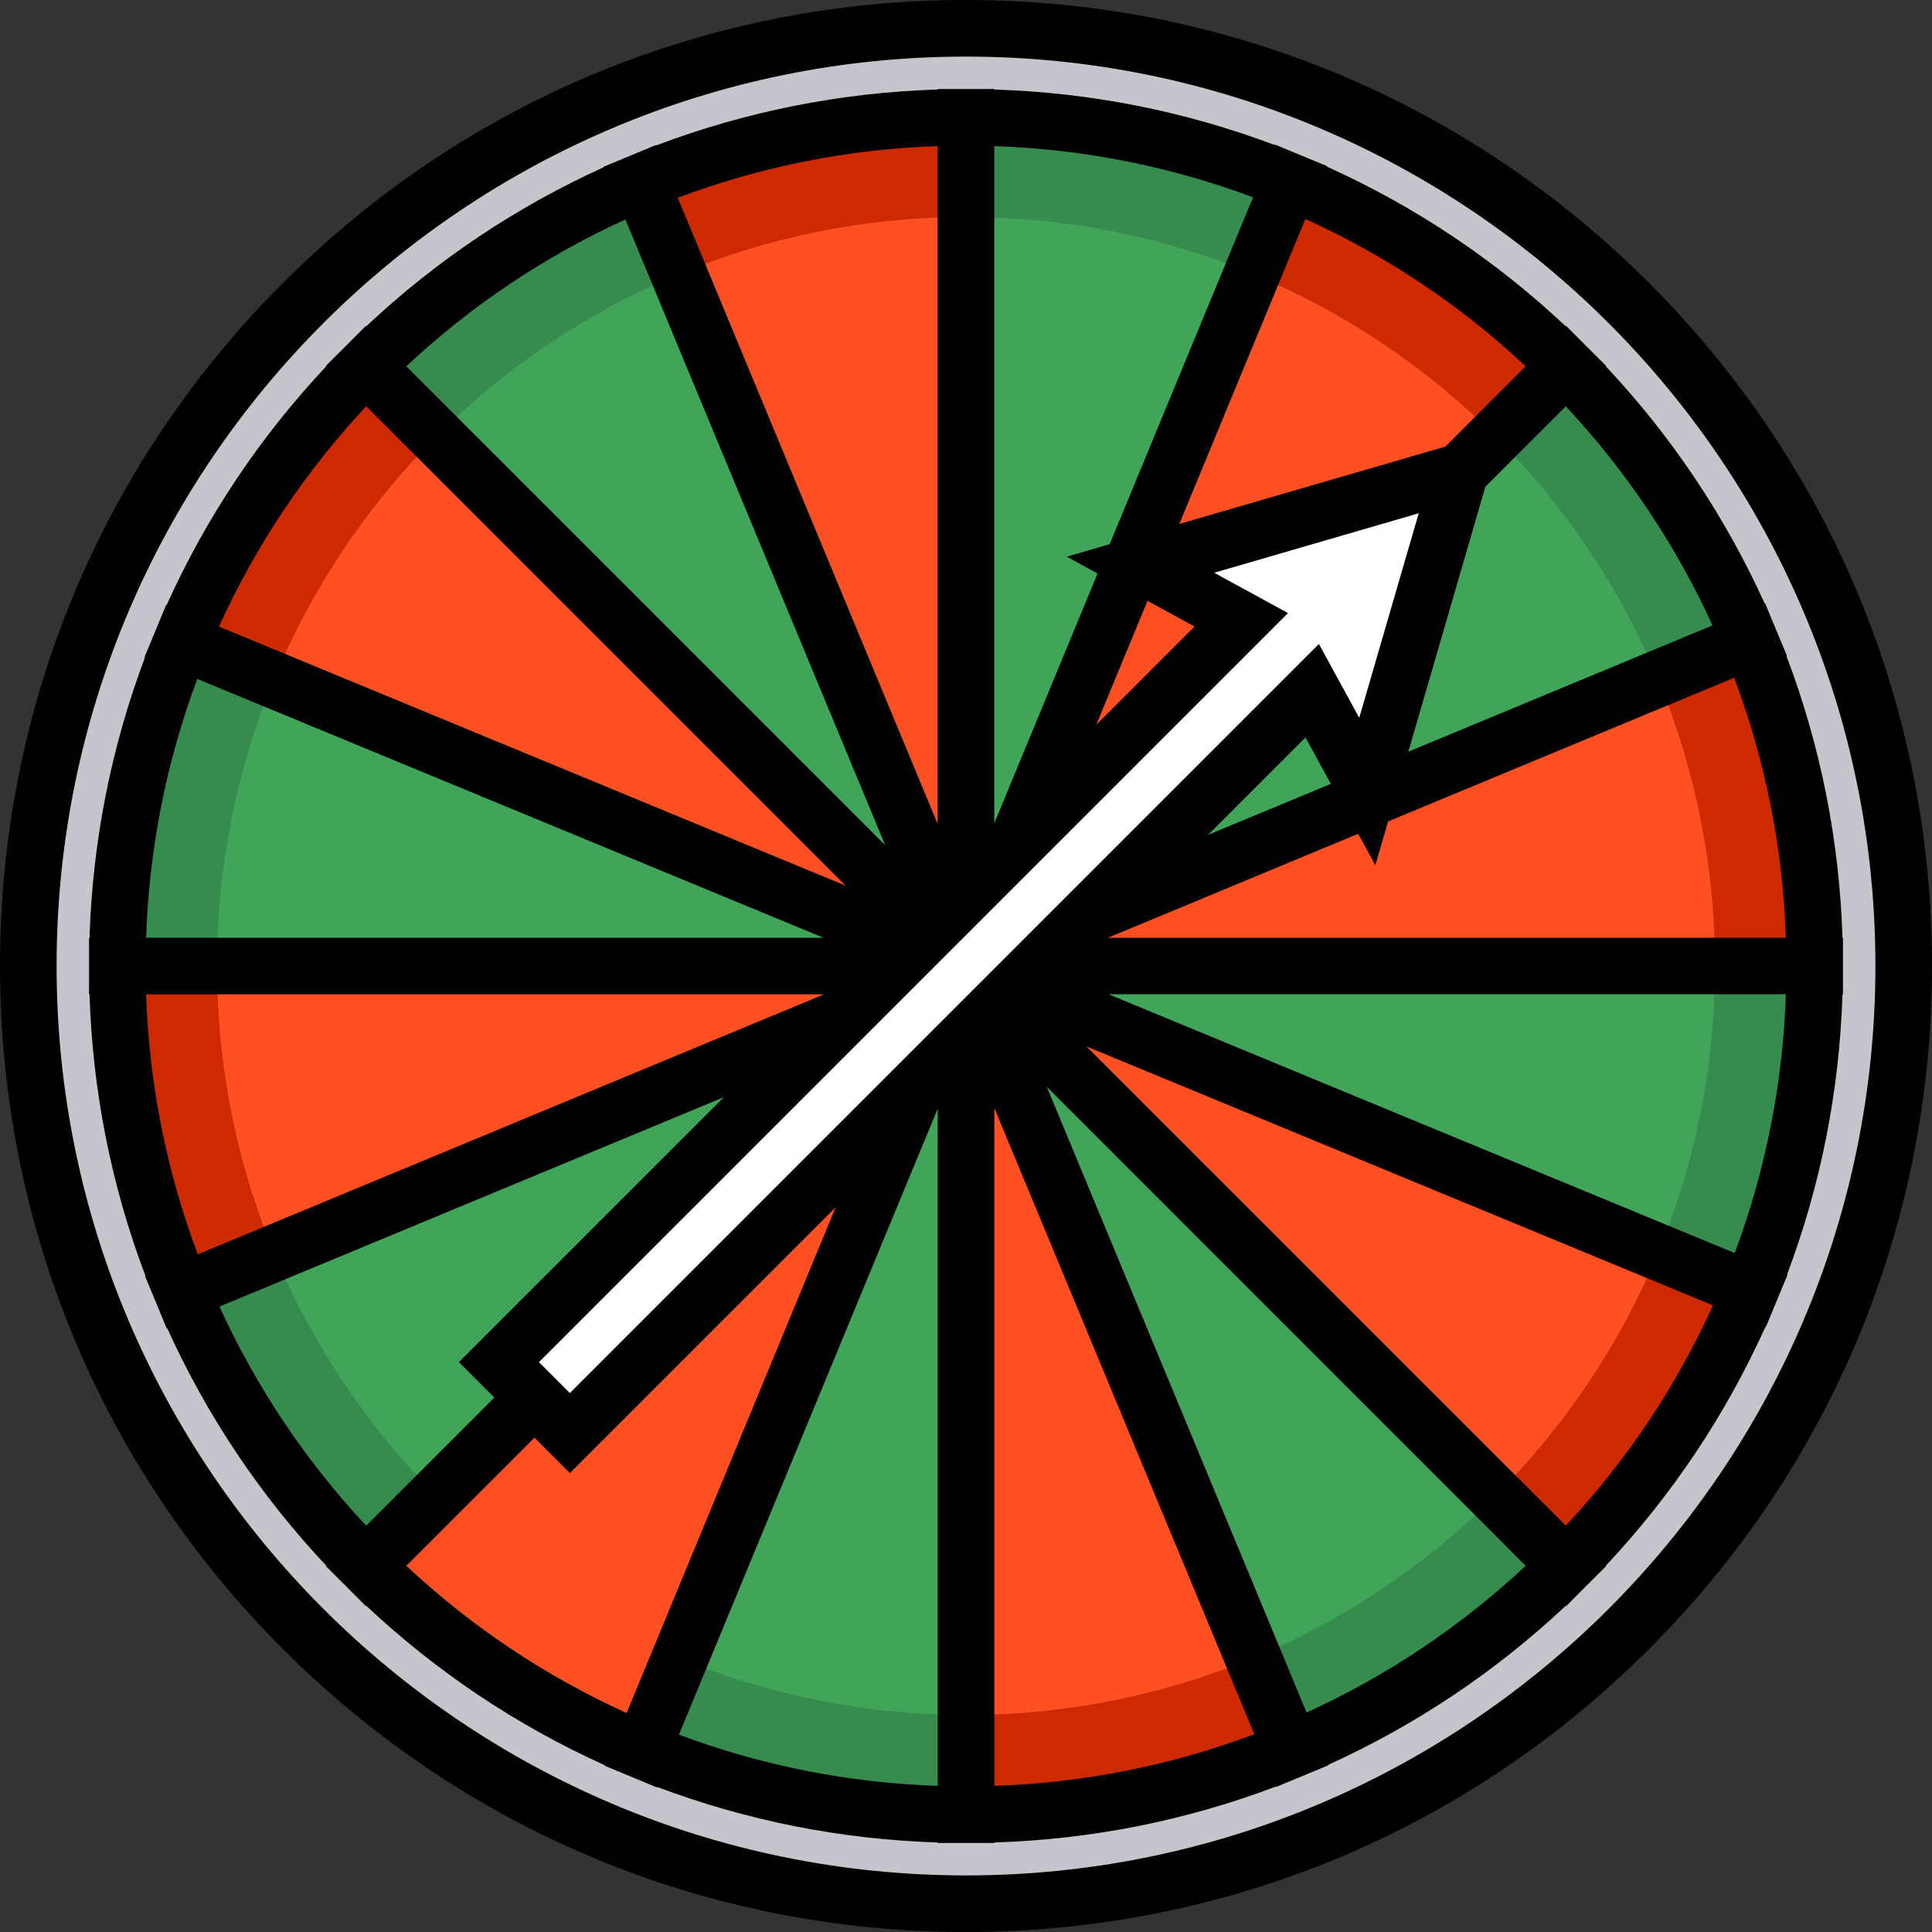 <svg width="24" height="24" viewBox="0 0 24 24" fill="none" xmlns="http://www.w3.org/2000/svg">
<rect x="0" y="0" width="24" height="24" fill="#333333" stroke="none"/>
<g clip-path="url(#clip0_1657_1431)">
<path d="M12 23.648C18.433 23.648 23.648 18.433 23.648 12C23.648 5.567 18.433 0.352 12 0.352C5.567 0.352 0.352 5.567 0.352 12C0.352 18.433 5.567 23.648 12 23.648Z" fill="#C6C5CB"/>
<path d="M12 12H22.543C22.543 10.567 22.256 9.202 21.739 7.957L12 12Z" fill="#FF5023"/>
<path d="M21.739 7.957C21.204 6.671 20.424 5.514 19.455 4.545L12 12L21.739 7.957Z" fill="#40A559"/>
<path d="M19.455 4.545C18.482 3.572 17.319 2.789 16.027 2.255L12 12L19.455 4.545Z" fill="#FF5023"/>
<path d="M21.745 16.027C22.259 14.786 22.543 13.427 22.543 12H12L21.745 16.027Z" fill="#40A559"/>
<path d="M16.027 2.255C14.786 1.741 13.427 1.457 12 1.457V12L16.027 2.255Z" fill="#40A559"/>
<path d="M12 12L2.255 7.973C1.741 9.214 1.457 10.574 1.457 12H12Z" fill="#40A559"/>
<path d="M12 1.457C10.568 1.457 9.202 1.744 7.957 2.261L12 12V1.457Z" fill="#FF5023"/>
<path d="M12 12V22.543C13.432 22.543 14.798 22.256 16.043 21.739L12 12Z" fill="#FF5023"/>
<path d="M12 12L4.545 19.455C5.518 20.428 6.681 21.211 7.973 21.745L12 12Z" fill="#FF5023"/>
<path d="M12 12L19.455 19.455C20.428 18.482 21.211 17.319 21.745 16.027L12 12Z" fill="#FF5023"/>
<path d="M12 12L16.043 21.739C17.329 21.204 18.486 20.424 19.455 19.455L12 12Z" fill="#40A559"/>
<path d="M12 12L7.973 21.745C9.214 22.259 10.573 22.543 12 22.543V12Z" fill="#40A559"/>
<path d="M7.957 2.261C6.671 2.795 5.514 3.576 4.545 4.545L12 12L7.957 2.261Z" fill="#40A559"/>
<path d="M4.545 4.545C3.572 5.518 2.789 6.681 2.255 7.973L12 12L4.545 4.545Z" fill="#FF5023"/>
<path d="M1.457 12C1.457 13.432 1.744 14.798 2.261 16.043L12 12H1.457Z" fill="#FF5023"/>
<path d="M12 12L2.261 16.043C2.796 17.328 3.576 18.486 4.545 19.455L12 12Z" fill="#40A559"/>
<path d="M21.304 12H22.543C22.543 10.567 22.256 9.202 21.739 7.957L20.595 8.432C21.052 9.531 21.304 10.736 21.304 12Z" fill="#CD2A01"/>
<path d="M20.595 8.432L21.739 7.957C21.204 6.671 20.424 5.514 19.455 4.545L18.579 5.421C19.434 6.276 20.123 7.297 20.595 8.432Z" fill="#378B4F"/>
<path d="M18.579 5.421L19.455 4.545C18.482 3.572 17.319 2.789 16.027 2.255L15.554 3.4C16.694 3.871 17.72 4.562 18.579 5.421Z" fill="#CD2A01"/>
<path d="M21.304 12C21.304 13.259 21.054 14.459 20.601 15.554L21.745 16.027C22.259 14.786 22.543 13.427 22.543 12H21.304Z" fill="#378B4F"/>
<path d="M15.554 3.399L16.027 2.255C14.786 1.741 13.427 1.457 12 1.457V2.696C13.259 2.696 14.459 2.946 15.554 3.399Z" fill="#378B4F"/>
<path d="M3.4 8.446L2.255 7.973C1.741 9.214 1.457 10.573 1.457 12H2.696C2.696 10.741 2.946 9.541 3.4 8.446Z" fill="#378B4F"/>
<path d="M12 2.696V1.457C10.568 1.457 9.202 1.744 7.957 2.261L8.432 3.405C9.531 2.949 10.736 2.696 12 2.696Z" fill="#CD2A01"/>
<path d="M12 21.304V22.543C13.432 22.543 14.798 22.256 16.043 21.739L15.568 20.595C14.469 21.052 13.264 21.304 12 21.304Z" fill="#CD2A01"/>
<path d="M5.421 18.579L4.545 19.455C5.518 20.428 6.681 21.211 7.973 21.745L8.446 20.601C7.306 20.129 6.28 19.438 5.421 18.579Z" fill="#FF5023"/>
<path d="M18.579 18.579L19.455 19.455C20.428 18.482 21.211 17.319 21.745 16.027L20.601 15.554C20.129 16.694 19.438 17.72 18.579 18.579Z" fill="#CD2A01"/>
<path d="M15.568 20.595L16.043 21.739C17.329 21.204 18.486 20.424 19.455 19.455L18.579 18.579C17.724 19.434 16.703 20.123 15.568 20.595Z" fill="#378B4F"/>
<path d="M8.446 20.601L7.973 21.745C9.214 22.259 10.573 22.543 12 22.543V21.304C10.741 21.304 9.541 21.053 8.446 20.601Z" fill="#378B4F"/>
<path d="M8.432 3.405L7.957 2.261C6.671 2.795 5.514 3.576 4.545 4.545L5.421 5.421C6.276 4.566 7.297 3.877 8.432 3.405Z" fill="#378B4F"/>
<path d="M5.421 5.421L4.545 4.545C3.572 5.518 2.789 6.681 2.255 7.973L3.4 8.446C3.871 7.306 4.562 6.28 5.421 5.421Z" fill="#CD2A01"/>
<path d="M2.696 12H1.457C1.457 13.432 1.744 14.798 2.261 16.043L3.405 15.568C2.949 14.469 2.696 13.264 2.696 12Z" fill="#CD2A01"/>
<path d="M3.405 15.568L2.261 16.043C2.796 17.328 3.576 18.486 4.545 19.455L5.421 18.579C4.566 17.724 3.877 16.703 3.405 15.568Z" fill="#378B4F"/>
<path d="M20.485 3.515C18.219 1.248 15.205 0 12 0C8.795 0 5.781 1.248 3.515 3.515C1.248 5.781 0 8.795 0 12C0 15.205 1.248 18.219 3.515 20.485C5.781 22.752 8.795 24 12 24C15.205 24 18.219 22.752 20.485 20.485C22.752 18.219 24 15.205 24 12C24 8.795 22.752 5.781 20.485 3.515ZM12 23.297C5.771 23.297 0.703 18.229 0.703 12C0.703 5.771 5.771 0.703 12 0.703C18.229 0.703 23.297 5.771 23.297 12C23.297 18.229 18.229 23.297 12 23.297Z" fill="black"/>
<path d="M22.888 11.649C22.85 10.444 22.617 9.27 22.192 8.149L22.198 8.147L22.063 7.822L21.928 7.497L21.923 7.5C21.429 6.412 20.767 5.423 19.948 4.55L19.952 4.545L19.703 4.297L19.455 4.048L19.45 4.053C18.573 3.229 17.578 2.564 16.484 2.07L16.486 2.064L16.162 1.93L15.837 1.795L15.834 1.801C14.719 1.381 13.55 1.15 12.351 1.112V1.106H12H11.648V1.112C10.444 1.15 9.27 1.383 8.149 1.807L8.147 1.802L7.822 1.937L7.497 2.072L7.5 2.077C6.412 2.571 5.422 3.233 4.55 4.053L4.545 4.048L4.297 4.297L4.048 4.545L4.053 4.55C3.229 5.427 2.564 6.422 2.07 7.516L2.064 7.514L1.93 7.838L1.795 8.163L1.801 8.166C1.381 9.282 1.15 10.45 1.112 11.649H1.106V12V12.352H1.112C1.15 13.556 1.383 14.73 1.807 15.851L1.802 15.854L1.937 16.178L2.071 16.503L2.077 16.5C2.571 17.588 3.233 18.578 4.053 19.45L4.048 19.455L4.297 19.703L4.545 19.952L4.55 19.948C5.427 20.771 6.422 21.436 7.516 21.93L7.514 21.936L7.838 22.07L8.163 22.205L8.166 22.199C9.281 22.619 10.45 22.85 11.649 22.888V22.894H12H12.352V22.888C13.556 22.85 14.73 22.617 15.851 22.193L15.853 22.198L16.178 22.063L16.503 21.928L16.5 21.923C17.588 21.429 18.578 20.767 19.45 19.948L19.455 19.952L19.703 19.703L19.952 19.455L19.948 19.45C20.771 18.573 21.436 17.578 21.93 16.484L21.936 16.486L22.07 16.162L22.205 15.837L22.199 15.834C22.619 14.719 22.85 13.55 22.888 12.351H22.894V12V11.649H22.888ZM22.185 11.649H13.764L16.25 10.616L21.543 8.419C21.932 9.453 22.148 10.537 22.185 11.649ZM13.501 10.996L19.451 5.047C20.205 5.854 20.816 6.767 21.274 7.769L13.501 10.996ZM18.953 4.55L12.998 10.504L14.392 7.133L16.216 2.72C17.224 3.178 18.142 3.791 18.953 4.55ZM15.566 2.451L13.46 7.547L12.351 10.229V1.815C13.457 1.852 14.536 2.066 15.566 2.451ZM11.648 1.815V10.236L10.616 7.75L8.419 2.457C9.453 2.068 10.537 1.852 11.648 1.815ZM7.769 2.726L10.996 10.499L5.047 4.55C5.854 3.795 6.767 3.184 7.769 2.726ZM4.549 5.047L10.504 11.002L7.133 9.608L2.72 7.784C3.178 6.776 3.791 5.858 4.549 5.047ZM2.451 8.434L7.547 10.54L10.229 11.649H1.815C1.852 10.543 2.066 9.464 2.451 8.434ZM1.815 12.352H10.236L7.75 13.384L2.457 15.582C2.068 14.547 1.852 13.463 1.815 12.352ZM10.499 13.004L4.549 18.953C3.795 18.146 3.184 17.233 2.726 16.231L10.499 13.004ZM5.047 19.451L11.002 13.496L9.608 16.867L7.784 21.28C6.776 20.822 5.858 20.209 5.047 19.451ZM8.434 21.549L10.54 16.453L11.649 13.771V22.185C10.543 22.148 9.464 21.934 8.434 21.549ZM12.352 22.185V13.764L13.384 16.25L15.582 21.543C14.547 21.932 13.463 22.148 12.352 22.185ZM16.231 21.274L13.004 13.501L18.953 19.451C18.146 20.205 17.233 20.816 16.231 21.274ZM19.451 18.953L13.496 12.999L16.867 14.392L21.28 16.216C20.822 17.224 20.209 18.142 19.451 18.953ZM21.549 15.566L16.453 13.46L13.771 12.351H22.185C22.148 13.457 21.934 14.536 21.549 15.566Z" fill="black"/>
<path d="M16.985 9.832L18.14 5.86L14.168 7.015L15.419 7.7L6.198 16.921L7.079 17.802L16.3 8.581L16.985 9.832Z" fill="white"/>
<path d="M7.079 18.299L5.701 16.921L14.839 7.783L13.252 6.915L18.656 5.344L17.085 10.748L16.217 9.161L7.079 18.299ZM6.695 16.921L7.079 17.305L16.384 8L16.885 8.917L17.624 6.376L15.083 7.115L16 7.616L6.695 16.921Z" fill="black"/>
</g>
<defs>
<clipPath id="clip0_1657_1431">
<rect width="24" height="24" fill="white"/>
</clipPath>
</defs>
</svg>
